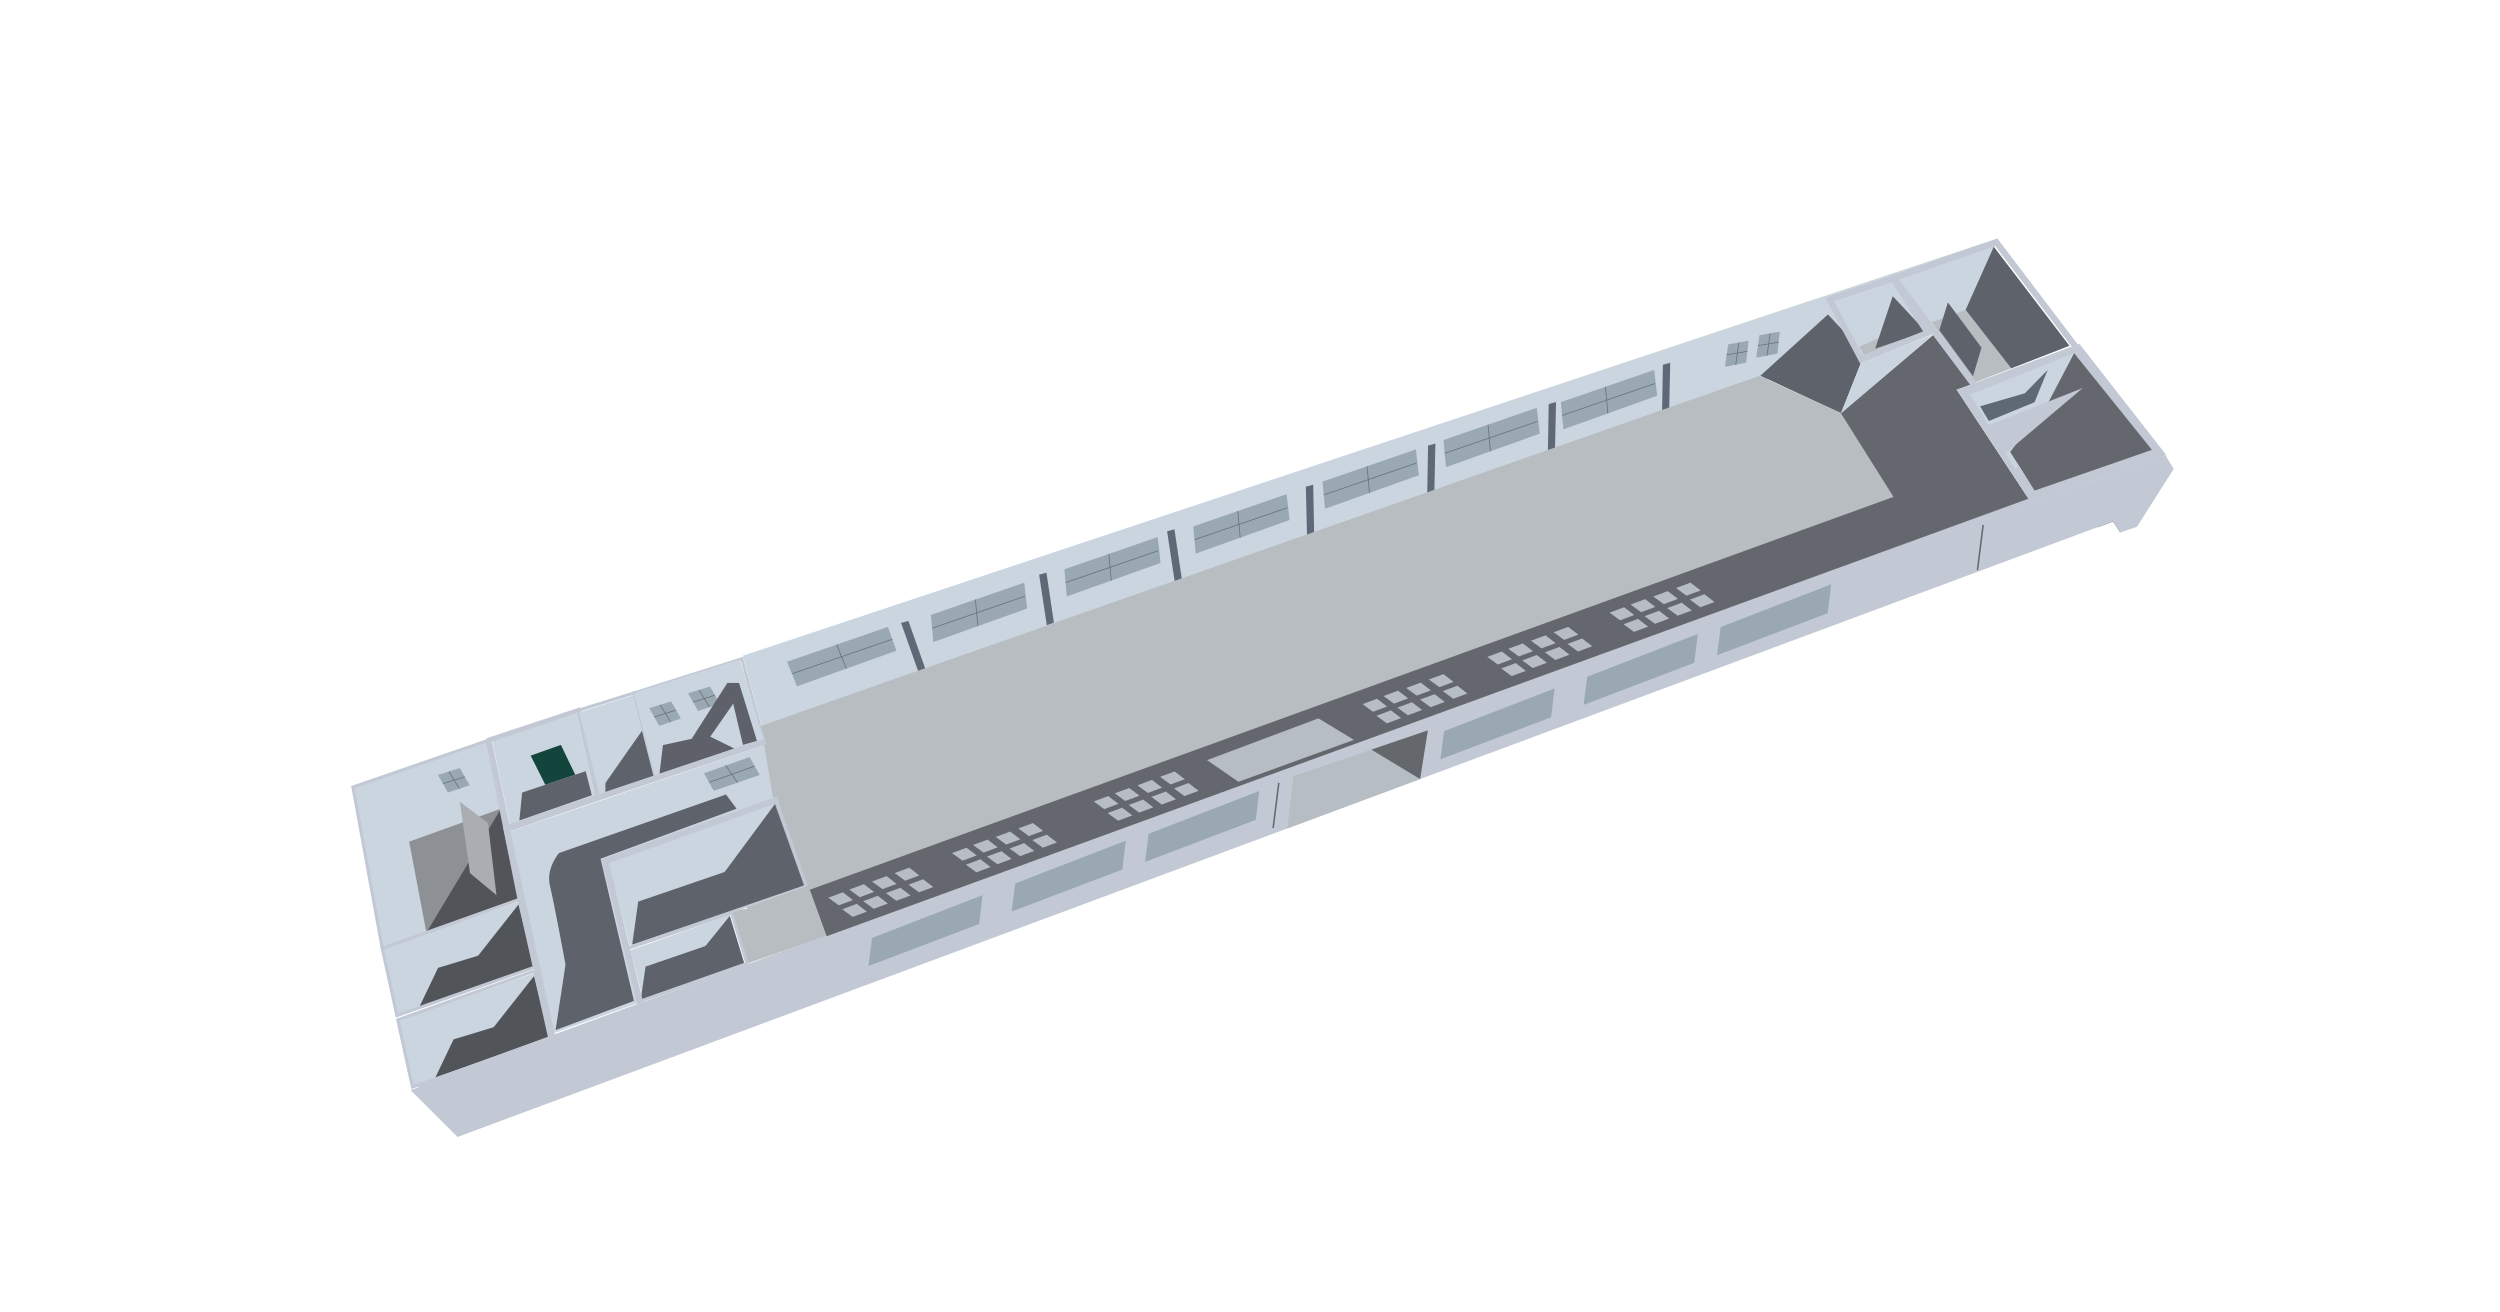 <?xml version="1.0" encoding="iso-8859-1"?>
<!-- Generator: Adobe Illustrator 21.0.0, SVG Export Plug-In . SVG Version: 6.00 Build 0)  -->
<svg version="1.1" id="&#x56FE;&#x5C42;_1" xmlns="http://www.w3.org/2000/svg" xmlns:xlink="http://www.w3.org/1999/xlink" x="0px"
	 y="0px" viewBox="0 0 800 420" style="enable-background:new 0 0 800 420;" xml:space="preserve">
<g>
	<polygon style="fill:#CBD5DF;" points="122.32,303.464 127.011,324.966 170.993,309.523 166.106,288.51 	"/>
	<polygon style="fill:#515459;" points="165.942,289.414 153.009,305.809 140.173,309.719 134.063,322.49 170.993,309.523 	"/>
	<polyline style="fill:none;stroke:#C2C9D4;stroke-miterlimit:10;" points="166.106,287.826 170.993,309.523 127.011,324.966 
		122.32,303.464 166.106,287.826 	"/>
</g>
<g>
	<polygon style="fill:#CBD5DF;" points="127.296,326.346 131.987,347.848 175.969,332.406 171.082,311.392 	"/>
	<polygon style="fill:#515459;" points="170.918,312.296 157.985,328.692 145.149,332.601 139.039,345.372 175.969,332.406 	"/>
	<polyline style="fill:none;stroke:#C2C9D4;stroke-miterlimit:10;" points="171.082,310.708 175.969,332.406 131.987,347.848 
		127.296,326.346 171.082,310.708 	"/>
</g>
<g>
	<g>
		<polygon style="fill:#CBD5DF;" points="112.937,251.858 122.32,303.464 166.106,287.826 155.942,237.002 		"/>
		<polygon style="fill:#8D9196;" points="160.297,258.78 130.921,269.321 136.452,298.416 166.106,287.826 		"/>
		<polygon style="fill:#52545A;" points="160.297,258.78 136.452,298.416 166.106,287.826 		"/>
		<polygon style="fill:#AAAEB3;" points="147.145,256.55 150.403,279.42 158.874,286.457 156.137,263.391 		"/>
	</g>
	<polygon style="fill:#99A8B1;" points="147.145,245.798 140.14,247.954 143.333,253.617 150.273,251.272 	"/>
	
		<line style="fill:none;stroke:#68707B;stroke-width:0.25;stroke-miterlimit:10;" x1="141.73" y1="250.773" x2="148.727" y2="248.567"/>
	
		<line style="fill:none;stroke:#68707B;stroke-width:0.25;stroke-miterlimit:10;" x1="143.636" y1="246.898" x2="147.034" y2="252.375"/>
	<polygon style="fill:none;stroke:#C2C9D4;stroke-miterlimit:10;" points="122.32,303.464 112.937,251.858 155.942,237.002 
		166.106,287.826 	"/>
</g>
<polygon style="fill:#5A6169;" points="688.417,147.605 684.768,151.514 680.076,153.078 671.188,168.736 676.167,166.892 
	678.513,170.41 688.417,154.12 691.023,148.777 "/>
<g>
	<polygon style="fill:#CBD5DF;" points="157.505,237.002 163.226,264.409 190.345,254.986 184.518,228.357 	"/>
	<g>
		<path style="fill:#C2C9D4;" d="M162.007,266.444l-6.375-30.198l30.022-9.93l6.522,29.568L162.007,266.444z M157.444,237.266
			l5.725,27.113l27.171-9.51l-5.821-26.495L157.444,237.266z"/>
	</g>
	<polygon style="fill:#5E626A;" points="187.413,246.776 167.084,253.617 166.191,262.559 189.379,254.471 	"/>
	<polygon style="fill:#13453D;" points="169.813,241.802 179.48,238.363 184.074,247.899 174.495,251.123 	"/>
</g>
<g>
	<polygon style="fill:none;stroke:#C2C9D4;stroke-miterlimit:10;" points="185.263,227.228 202.856,221.755 209.895,248.92 
		192.047,255.096 	"/>
	<polygon style="fill:#CBD5DF;" points="185.42,227.872 203.01,222.349 209.895,248.92 192.047,255.096 	"/>
	<polygon style="fill:#5E626A;" points="205.86,233.227 193.734,250.555 193.734,254.513 209.763,248.861 	"/>
</g>
<polygon style="fill:#B8BDC2;" points="244.417,234.378 239.019,290.819 234.107,291.328 239.019,308.351 269.768,297.793 "/>
<g>
	<polygon style="fill:none;stroke:#C2C9D4;stroke-miterlimit:10;" points="202.856,221.755 237.39,210.808 244.557,237.523 
		209.763,248.861 	"/>
	<polygon style="fill:#CBD5DF;" points="202.856,221.755 236.747,211.012 244.417,237.002 209.763,248.861 	"/>
	<g>
		<polygon style="fill:#99A8B1;" points="214.753,224.448 207.748,226.603 210.942,232.267 217.881,229.921 		"/>
		
			<line style="fill:none;stroke:#68707B;stroke-width:0.25;stroke-miterlimit:10;" x1="209.338" y1="229.422" x2="216.335" y2="227.216"/>
		
			<line style="fill:none;stroke:#68707B;stroke-width:0.25;stroke-miterlimit:10;" x1="211.244" y1="225.547" x2="214.642" y2="231.024"/>
		<polygon style="fill:#99A8B1;" points="227.199,219.691 220.194,221.846 223.387,227.51 230.326,225.164 		"/>
		
			<line style="fill:none;stroke:#68707B;stroke-width:0.25;stroke-miterlimit:10;" x1="221.783" y1="224.666" x2="228.78" y2="222.459"/>
		
			<line style="fill:none;stroke:#68707B;stroke-width:0.25;stroke-miterlimit:10;" x1="223.689" y1="220.79" x2="227.087" y2="226.268"/>
	</g>
	<polygon style="fill:#5E606A;" points="211.03,247.657 212.141,238.426 221.328,236.416 232.763,218.53 236.477,218.53 
		242.226,237.087 237.748,238.363 234.62,225.176 227.29,235.731 235.011,239.543 	"/>
</g>
<g>
	<polygon style="fill:none;stroke:#C2C9D4;stroke-miterlimit:10;" points="193.734,275.576 200.901,303.464 257.849,283.134 
		248.336,256.028 	"/>
	<polygon style="fill:#CBD5DF;" points="194.646,276.097 201.496,302.573 257.302,283.33 247.717,256.55 	"/>
	<polygon style="fill:#5E626A;" points="247.983,257.291 231.884,279.029 204.224,288.51 202.304,302.294 257.302,283.33 	"/>
</g>
<g>
	<polygon style="fill:none;stroke:#C2C9D4;stroke-miterlimit:10;" points="200.901,303.464 205.201,320.275 239.019,308.351 
		234.106,292.235 	"/>
	<polygon style="fill:#CBD5DF;" points="201.696,304.058 205.723,319.463 238.114,308.042 233.479,292.901 	"/>
	<polygon style="fill:#5E626A;" points="233.536,293.089 225.734,302.732 206.578,309.314 205.057,319.797 238.114,308.141 	"/>
</g>
<g>
	<polyline style="fill:#CBD5DF;" points="244.557,238.426 163.077,266.071 177.274,330.619 205.273,320.583 194.373,275.918 
		247.604,256.861 	"/>
	<polyline style="fill:none;stroke:#C2C9D4;stroke-width:2;stroke-miterlimit:10;" points="245.665,237.002 162.075,265.059 
		176.816,332.406 205.057,321.979 193.734,275.576 249.036,255.778 	"/>
	<path style="fill:#5E626A;" d="M235.696,258.78l-3.388-4.544l-53.43,18.733c0,0-4.253,4.952-2.908,10.425
		c1.344,5.473,4.993,25.281,4.993,25.281l-3.177,20.944l25.07-9.346l-10.68-45.481L235.696,258.78z"/>
	<polygon style="fill:#99A8B1;" points="225.26,247.431 228.4,253.065 243.126,247.983 239.868,242.249 	"/>
	
		<line style="fill:none;stroke:#68707B;stroke-width:0.25;stroke-miterlimit:10;" x1="226.889" y1="250.354" x2="241.511" y2="245.142"/>
	
		<line style="fill:none;stroke:#68707B;stroke-width:0.25;stroke-miterlimit:10;" x1="232.236" y1="244.956" x2="235.992" y2="250.445"/>
</g>
<g>
	<g>
		<polygon style="fill:#CBD5DF;" points="243.71,232.245 237.702,209.832 639.401,76.232 628.992,99.648 		"/>
	</g>
	<g>
		<polygon style="fill:#99A8B1;" points="251.865,211.747 284.119,200.605 286.855,208.229 255.034,219.617 		"/>
		
			<line style="fill:none;stroke:#68707B;stroke-width:0.25;stroke-miterlimit:10;" x1="253.595" y1="215.537" x2="285.535" y2="204.55"/>
		
			<line style="fill:none;stroke:#68707B;stroke-width:0.25;stroke-miterlimit:10;" x1="267.727" y1="206.268" x2="270.828" y2="213.965"/>
	</g>
	<g>
		<polygon style="fill:#99A8B1;" points="340.587,182.175 370.453,171.858 371.392,180.125 341.368,190.87 		"/>
		
			<line style="fill:none;stroke:#68707B;stroke-width:0.25;stroke-miterlimit:10;" x1="340.97" y1="186.432" x2="370.659" y2="176.219"/>
		
			<line style="fill:none;stroke:#68707B;stroke-width:0.25;stroke-miterlimit:10;" x1="354.836" y1="177.253" x2="355.612" y2="185.772"/>
	</g>
	<g>
		<polygon style="fill:#99A8B1;" points="381.847,168.449 411.712,158.132 412.651,166.399 382.628,177.143 		"/>
		
			<line style="fill:none;stroke:#68707B;stroke-width:0.25;stroke-miterlimit:10;" x1="382.229" y1="172.705" x2="411.918" y2="162.492"/>
		
			<line style="fill:none;stroke:#68707B;stroke-width:0.25;stroke-miterlimit:10;" x1="396.096" y1="163.527" x2="396.871" y2="172.046"/>
	</g>
	<g>
		<polygon style="fill:#99A8B1;" points="423.211,154.12 453.077,143.803 454.016,152.07 423.993,162.815 		"/>
		
			<line style="fill:none;stroke:#68707B;stroke-width:0.25;stroke-miterlimit:10;" x1="423.594" y1="158.376" x2="453.283" y2="148.163"/>
		
			<line style="fill:none;stroke:#68707B;stroke-width:0.25;stroke-miterlimit:10;" x1="437.46" y1="149.198" x2="438.236" y2="157.717"/>
	</g>
	<g>
		<polygon style="fill:#99A8B1;" points="461.916,140.806 491.781,130.489 492.72,138.755 462.697,149.5 		"/>
		
			<line style="fill:none;stroke:#68707B;stroke-width:0.25;stroke-miterlimit:10;" x1="462.298" y1="145.062" x2="491.987" y2="134.849"/>
		
			<line style="fill:none;stroke:#68707B;stroke-width:0.25;stroke-miterlimit:10;" x1="476.165" y1="135.883" x2="476.94" y2="144.403"/>
	</g>
	<g>
		<polygon style="fill:#99A8B1;" points="499.488,128.686 529.354,118.369 530.293,126.636 500.269,137.381 		"/>
		
			<line style="fill:none;stroke:#68707B;stroke-width:0.25;stroke-miterlimit:10;" x1="499.871" y1="132.943" x2="529.56" y2="122.73"/>
		
			<line style="fill:none;stroke:#68707B;stroke-width:0.25;stroke-miterlimit:10;" x1="513.737" y1="123.764" x2="514.513" y2="132.283"/>
	</g>
	<g>
		<polygon style="fill:#99A8B1;" points="297.885,196.766 327.751,186.448 328.69,194.715 298.666,205.46 		"/>
		
			<line style="fill:none;stroke:#68707B;stroke-width:0.25;stroke-miterlimit:10;" x1="298.268" y1="201.022" x2="327.957" y2="190.809"/>
		
			<line style="fill:none;stroke:#68707B;stroke-width:0.25;stroke-miterlimit:10;" x1="312.134" y1="191.843" x2="312.91" y2="200.363"/>
	</g>
	<polygon style="fill:#5F6876;" points="290.689,198.689 288.344,199.34 293.882,214.978 296.165,214.193 	"/>
	<polygon style="fill:#5F6876;" points="334.867,183.246 332.521,183.898 334.965,200.057 337.248,199.271 	"/>
	<polygon style="fill:#5F6876;" points="375.821,169.368 373.475,170.019 375.919,186.178 378.202,185.393 	"/>
	<polygon style="fill:#5F6876;" points="420.224,155.098 417.879,155.749 418.234,171.294 420.518,170.508 	"/>
	<polygon style="fill:#5F6876;" points="459.319,141.936 456.974,142.587 456.71,158.132 458.994,157.346 	"/>
	<polygon style="fill:#5F6876;" points="497.926,128.64 495.58,129.291 495.316,144.835 497.6,144.049 	"/>
	<polygon style="fill:#5F6876;" points="534.465,116.075 532.119,116.727 531.855,132.271 534.139,131.485 	"/>
	<g>
		<polygon style="fill:#99A8B1;" points="553.017,110.204 551.975,117.371 558.751,116.075 559.533,109.031 		"/>
		
			<line style="fill:none;stroke:#68707B;stroke-width:0.25;stroke-miterlimit:10;" x1="552.533" y1="113.532" x2="559.156" y2="112.428"/>
		
			<line style="fill:none;stroke:#68707B;stroke-width:0.25;stroke-miterlimit:10;" x1="556.452" y1="109.583" x2="555.427" y2="116.711"/>
	</g>
	<g>
		<polygon style="fill:#99A8B1;" points="563.031,107.277 561.989,114.444 568.765,113.148 569.547,106.104 		"/>
		
			<line style="fill:none;stroke:#68707B;stroke-width:0.25;stroke-miterlimit:10;" x1="562.547" y1="110.605" x2="569.17" y2="109.501"/>
		
			<line style="fill:none;stroke:#68707B;stroke-width:0.25;stroke-miterlimit:10;" x1="566.466" y1="106.656" x2="565.44" y2="113.784"/>
	</g>
	<polygon style="fill:#5E626A;" points="584.945,100.625 563.312,120.238 589.115,132.271 596.674,113.201 	"/>
</g>
<g>
	<polygon style="fill:#CBD5DF;" points="586.458,96.169 595.715,114.696 615.978,105.824 605.486,89.632 	"/>
	<polygon style="fill:#B8BDC2;" points="594.994,110.899 596.411,113.605 615.978,105.824 613.711,102.854 	"/>
	<polygon style="fill:#5E626A;" points="605.682,94.769 600.052,111.58 616.172,106.032 	"/>
	<polygon style="fill:none;stroke:#C2C9D4;stroke-width:2;stroke-miterlimit:10;" points="585.494,95.841 595.702,115.062 
		616.877,106.526 605.791,89.099 	"/>
</g>
<polygon style="fill:#CBD5DF;" points="595.531,116.084 589.115,132.271 618.732,106.978 "/>
<polygon style="fill:#B8BDC2;" points="243.375,232.292 260.772,284.75 607.546,159.054 589.387,132.271 562.977,120.284 "/>
<line style="fill:none;stroke:#C2C9D4;stroke-width:2;stroke-miterlimit:10;" x1="133.926" y1="347.896" x2="691.069" y2="145.154"/>
<polygon style="fill:#64676D;" points="264.535,299.59 259.146,284.704 605.919,159.007 589.115,132.271 618.625,107.206 
	630.972,123.25 626.115,124.679 649.121,159.583 "/>
<polygon style="fill:#B6BDC3;" points="386.256,243.234 396.288,250.183 433.251,236.757 421.886,229.867 "/>
<g>
	<polygon style="fill:#B6BDC3;" points="290.939,277.654 286.29,279.367 289.636,281.824 294.186,280.134 	"/>
	<polygon style="fill:#B6BDC3;" points="283.684,280.361 279.034,282.074 282.38,284.531 286.931,282.842 	"/>
	<polygon style="fill:#B6BDC3;" points="276.433,282.939 271.783,284.652 275.129,287.109 279.68,285.419 	"/>
	<polygon style="fill:#B6BDC3;" points="269.702,285.532 265.053,287.245 268.399,289.702 272.95,288.013 	"/>
	<polygon style="fill:#B6BDC3;" points="295.387,281.364 290.737,283.077 294.083,285.534 298.634,283.845 	"/>
	<polygon style="fill:#B6BDC3;" points="288.131,284.072 283.482,285.785 286.828,288.242 291.379,286.552 	"/>
	<polygon style="fill:#B6BDC3;" points="280.88,286.649 276.231,288.362 279.577,290.819 284.128,289.13 	"/>
	<polygon style="fill:#B6BDC3;" points="274.15,289.243 269.501,290.956 272.847,293.413 277.398,291.723 	"/>
</g>
<g>
	<polygon style="fill:#B6BDC3;" points="330.523,263.384 325.873,265.097 329.219,267.554 333.77,265.864 	"/>
	<polygon style="fill:#B6BDC3;" points="323.267,266.092 318.618,267.805 321.964,270.262 326.515,268.572 	"/>
	<polygon style="fill:#B6BDC3;" points="316.016,268.669 311.367,270.382 314.713,272.839 319.264,271.15 	"/>
	<polygon style="fill:#B6BDC3;" points="309.286,271.263 304.637,272.976 307.983,275.433 312.534,273.743 	"/>
	<polygon style="fill:#B6BDC3;" points="334.97,267.094 330.321,268.808 333.667,271.265 338.218,269.575 	"/>
	<polygon style="fill:#B6BDC3;" points="327.715,269.802 323.066,271.515 326.412,273.972 330.963,272.283 	"/>
	<polygon style="fill:#B6BDC3;" points="320.464,272.38 315.815,274.093 319.161,276.55 323.712,274.86 	"/>
	<polygon style="fill:#B6BDC3;" points="313.734,274.973 309.085,276.686 312.431,279.143 316.981,277.454 	"/>
</g>
<g>
	<polygon style="fill:#B6BDC3;" points="375.873,246.866 371.224,248.579 374.57,251.036 379.12,249.347 	"/>
	<polygon style="fill:#B6BDC3;" points="368.618,249.574 363.969,251.287 367.315,253.744 371.865,252.054 	"/>
	<polygon style="fill:#B6BDC3;" points="361.367,252.151 356.717,253.864 360.063,256.321 364.614,254.632 	"/>
	<polygon style="fill:#B6BDC3;" points="354.636,254.745 349.987,256.458 353.333,258.915 357.884,257.225 	"/>
	<polygon style="fill:#B6BDC3;" points="380.321,250.577 375.672,252.29 379.017,254.747 383.568,253.057 	"/>
	<polygon style="fill:#B6BDC3;" points="373.066,253.284 368.416,254.998 371.762,257.455 376.313,255.765 	"/>
	<polygon style="fill:#B6BDC3;" points="365.814,255.862 361.165,257.575 364.511,260.032 369.062,258.342 	"/>
	<polygon style="fill:#B6BDC3;" points="359.084,258.456 354.435,260.169 357.781,262.626 362.332,260.936 	"/>
</g>
<g>
	<polygon style="fill:#B6BDC3;" points="461.882,215.721 457.233,217.434 460.579,219.891 465.13,218.201 	"/>
	<polygon style="fill:#B6BDC3;" points="454.627,218.429 449.978,220.142 453.324,222.599 457.874,220.909 	"/>
	<polygon style="fill:#B6BDC3;" points="447.376,221.006 442.727,222.719 446.073,225.176 450.623,223.487 	"/>
	<polygon style="fill:#B6BDC3;" points="440.646,223.6 435.996,225.313 439.342,227.77 443.893,226.08 	"/>
	<polygon style="fill:#B6BDC3;" points="466.33,219.431 461.681,221.145 465.027,223.602 469.577,221.912 	"/>
	<polygon style="fill:#B6BDC3;" points="459.075,222.139 454.425,223.852 457.771,226.309 462.322,224.62 	"/>
	<polygon style="fill:#B6BDC3;" points="451.824,224.717 447.174,226.43 450.52,228.887 455.071,227.197 	"/>
	<polygon style="fill:#B6BDC3;" points="445.093,227.31 440.444,229.023 443.79,231.48 448.341,229.791 	"/>
</g>
<g>
	<polygon style="fill:#B6BDC3;" points="501.816,200.605 497.166,202.318 500.512,204.775 505.063,203.086 	"/>
	<polygon style="fill:#B6BDC3;" points="494.56,203.313 489.911,205.026 493.257,207.483 497.808,205.794 	"/>
	<polygon style="fill:#B6BDC3;" points="487.309,205.89 482.66,207.604 486.006,210.061 490.557,208.371 	"/>
	<polygon style="fill:#B6BDC3;" points="480.579,208.484 475.93,210.197 479.276,212.654 483.827,210.965 	"/>
	<polygon style="fill:#B6BDC3;" points="506.263,204.316 501.614,206.029 504.96,208.486 509.511,206.796 	"/>
	<polygon style="fill:#B6BDC3;" points="499.008,207.024 494.359,208.737 497.705,211.194 502.256,209.504 	"/>
	<polygon style="fill:#B6BDC3;" points="491.757,209.601 487.108,211.314 490.454,213.771 495.004,212.082 	"/>
	<polygon style="fill:#B6BDC3;" points="485.027,212.195 480.378,213.908 483.724,216.365 488.274,214.675 	"/>
</g>
<g>
	<polygon style="fill:#B6BDC3;" points="540.951,186.448 536.301,188.162 539.647,190.619 544.198,188.929 	"/>
	<polygon style="fill:#B6BDC3;" points="533.695,189.156 529.046,190.869 532.392,193.326 536.943,191.637 	"/>
	<polygon style="fill:#B6BDC3;" points="526.444,191.734 521.795,193.447 525.141,195.904 529.692,194.214 	"/>
	<polygon style="fill:#B6BDC3;" points="519.714,194.327 515.065,196.04 518.411,198.497 522.962,196.808 	"/>
	<polygon style="fill:#B6BDC3;" points="545.398,190.159 540.749,191.872 544.095,194.329 548.646,192.64 	"/>
	<polygon style="fill:#B6BDC3;" points="538.143,192.867 533.494,194.58 536.84,197.037 541.391,195.347 	"/>
	<polygon style="fill:#B6BDC3;" points="530.892,195.444 526.243,197.157 529.589,199.614 534.14,197.925 	"/>
	<polygon style="fill:#B6BDC3;" points="524.162,198.038 519.513,199.751 522.859,202.208 527.409,200.518 	"/>
</g>
<g>
	<polygon style="fill:none;stroke:#C2C9D4;stroke-width:2;stroke-miterlimit:10;" points="638.831,77.546 664.569,111.429 
		632.12,123.704 606.121,88.948 	"/>
	<polygon style="fill:#B8BDC2;" points="618.083,103.174 628.992,99.179 643.588,117.9 632.205,122.283 	"/>
	<polygon style="fill:#5E626A;" points="623.323,96.768 620.587,105.635 631.374,120.375 634.074,111.233 	"/>
	<polygon style="fill:#5E626A;" points="638.014,78.945 628.992,99.179 643.588,117.9 662.223,110.647 	"/>
</g>
<g>
	<g>
		<path style="fill:#C2C9D4;" d="M649.391,159.992l-23.275-35.312l39.298-14.645l27.769,35.526L649.391,159.992z M630.889,126.237
			l19.796,30.035l37.562-12.379l-23.872-30.132L630.889,126.237z"/>
	</g>
	<polygon style="fill:#CBD5DF;" points="630.491,126.265 663.722,112.98 644.956,150.113 	"/>
	<polygon style="fill:#64676D;" points="655.641,128.446 663.722,112.98 688.612,143.956 651.065,156.987 643.262,144.607 	"/>
	<polygon style="fill:#C2C9D4;" points="635.671,136.333 666.458,124.173 642.024,144.835 	"/>
	<polygon style="fill:#5F6976;" points="633.618,130.012 647.953,125.842 655.251,118.369 651.065,128.709 636.424,134.719 	"/>
</g>
<g>
	<polygon style="fill:#C2C9D4;" points="131.405,348.852 146.404,363.83 676.158,166.855 678.504,170.374 683.847,168.55 
		695.576,150.077 692.848,145.524 	"/>
	<g>
		
			<line style="fill:none;stroke:#65686E;stroke-width:0.5;stroke-miterlimit:10;" x1="409.219" y1="250.522" x2="407.406" y2="264.973"/>
		
			<line style="fill:none;stroke:#65686E;stroke-width:0.5;stroke-miterlimit:10;" x1="634.602" y1="167.997" x2="632.789" y2="182.448"/>
		<polygon style="fill:#B6BDC3;" points="411.966,265.088 413.91,248.372 456.915,233.712 454.425,249.298 		"/>
		<polygon style="fill:#64686D;" points="438.833,239.876 454.425,249.298 456.915,233.712 		"/>
		<polygon style="fill:#99A8B1;" points="367.575,266.805 366.41,275.821 401.839,262.358 402.956,253.121 		"/>
		<polygon style="fill:#99A8B1;" points="324.877,282.695 323.712,291.711 359.14,278.248 360.258,269.011 		"/>
		<polygon style="fill:#99A8B1;" points="279.057,300.126 277.892,309.143 313.321,295.679 314.439,286.443 		"/>
		<polygon style="fill:#99A8B1;" points="550.612,200.651 549.447,209.668 584.876,196.204 585.993,186.968 		"/>
		<polygon style="fill:#99A8B1;" points="507.913,216.541 506.748,225.558 542.177,212.094 543.294,202.858 		"/>
		<polygon style="fill:#99A8B1;" points="462.094,233.973 460.929,242.989 496.358,229.526 497.475,220.289 		"/>
	</g>
</g>
</svg>
